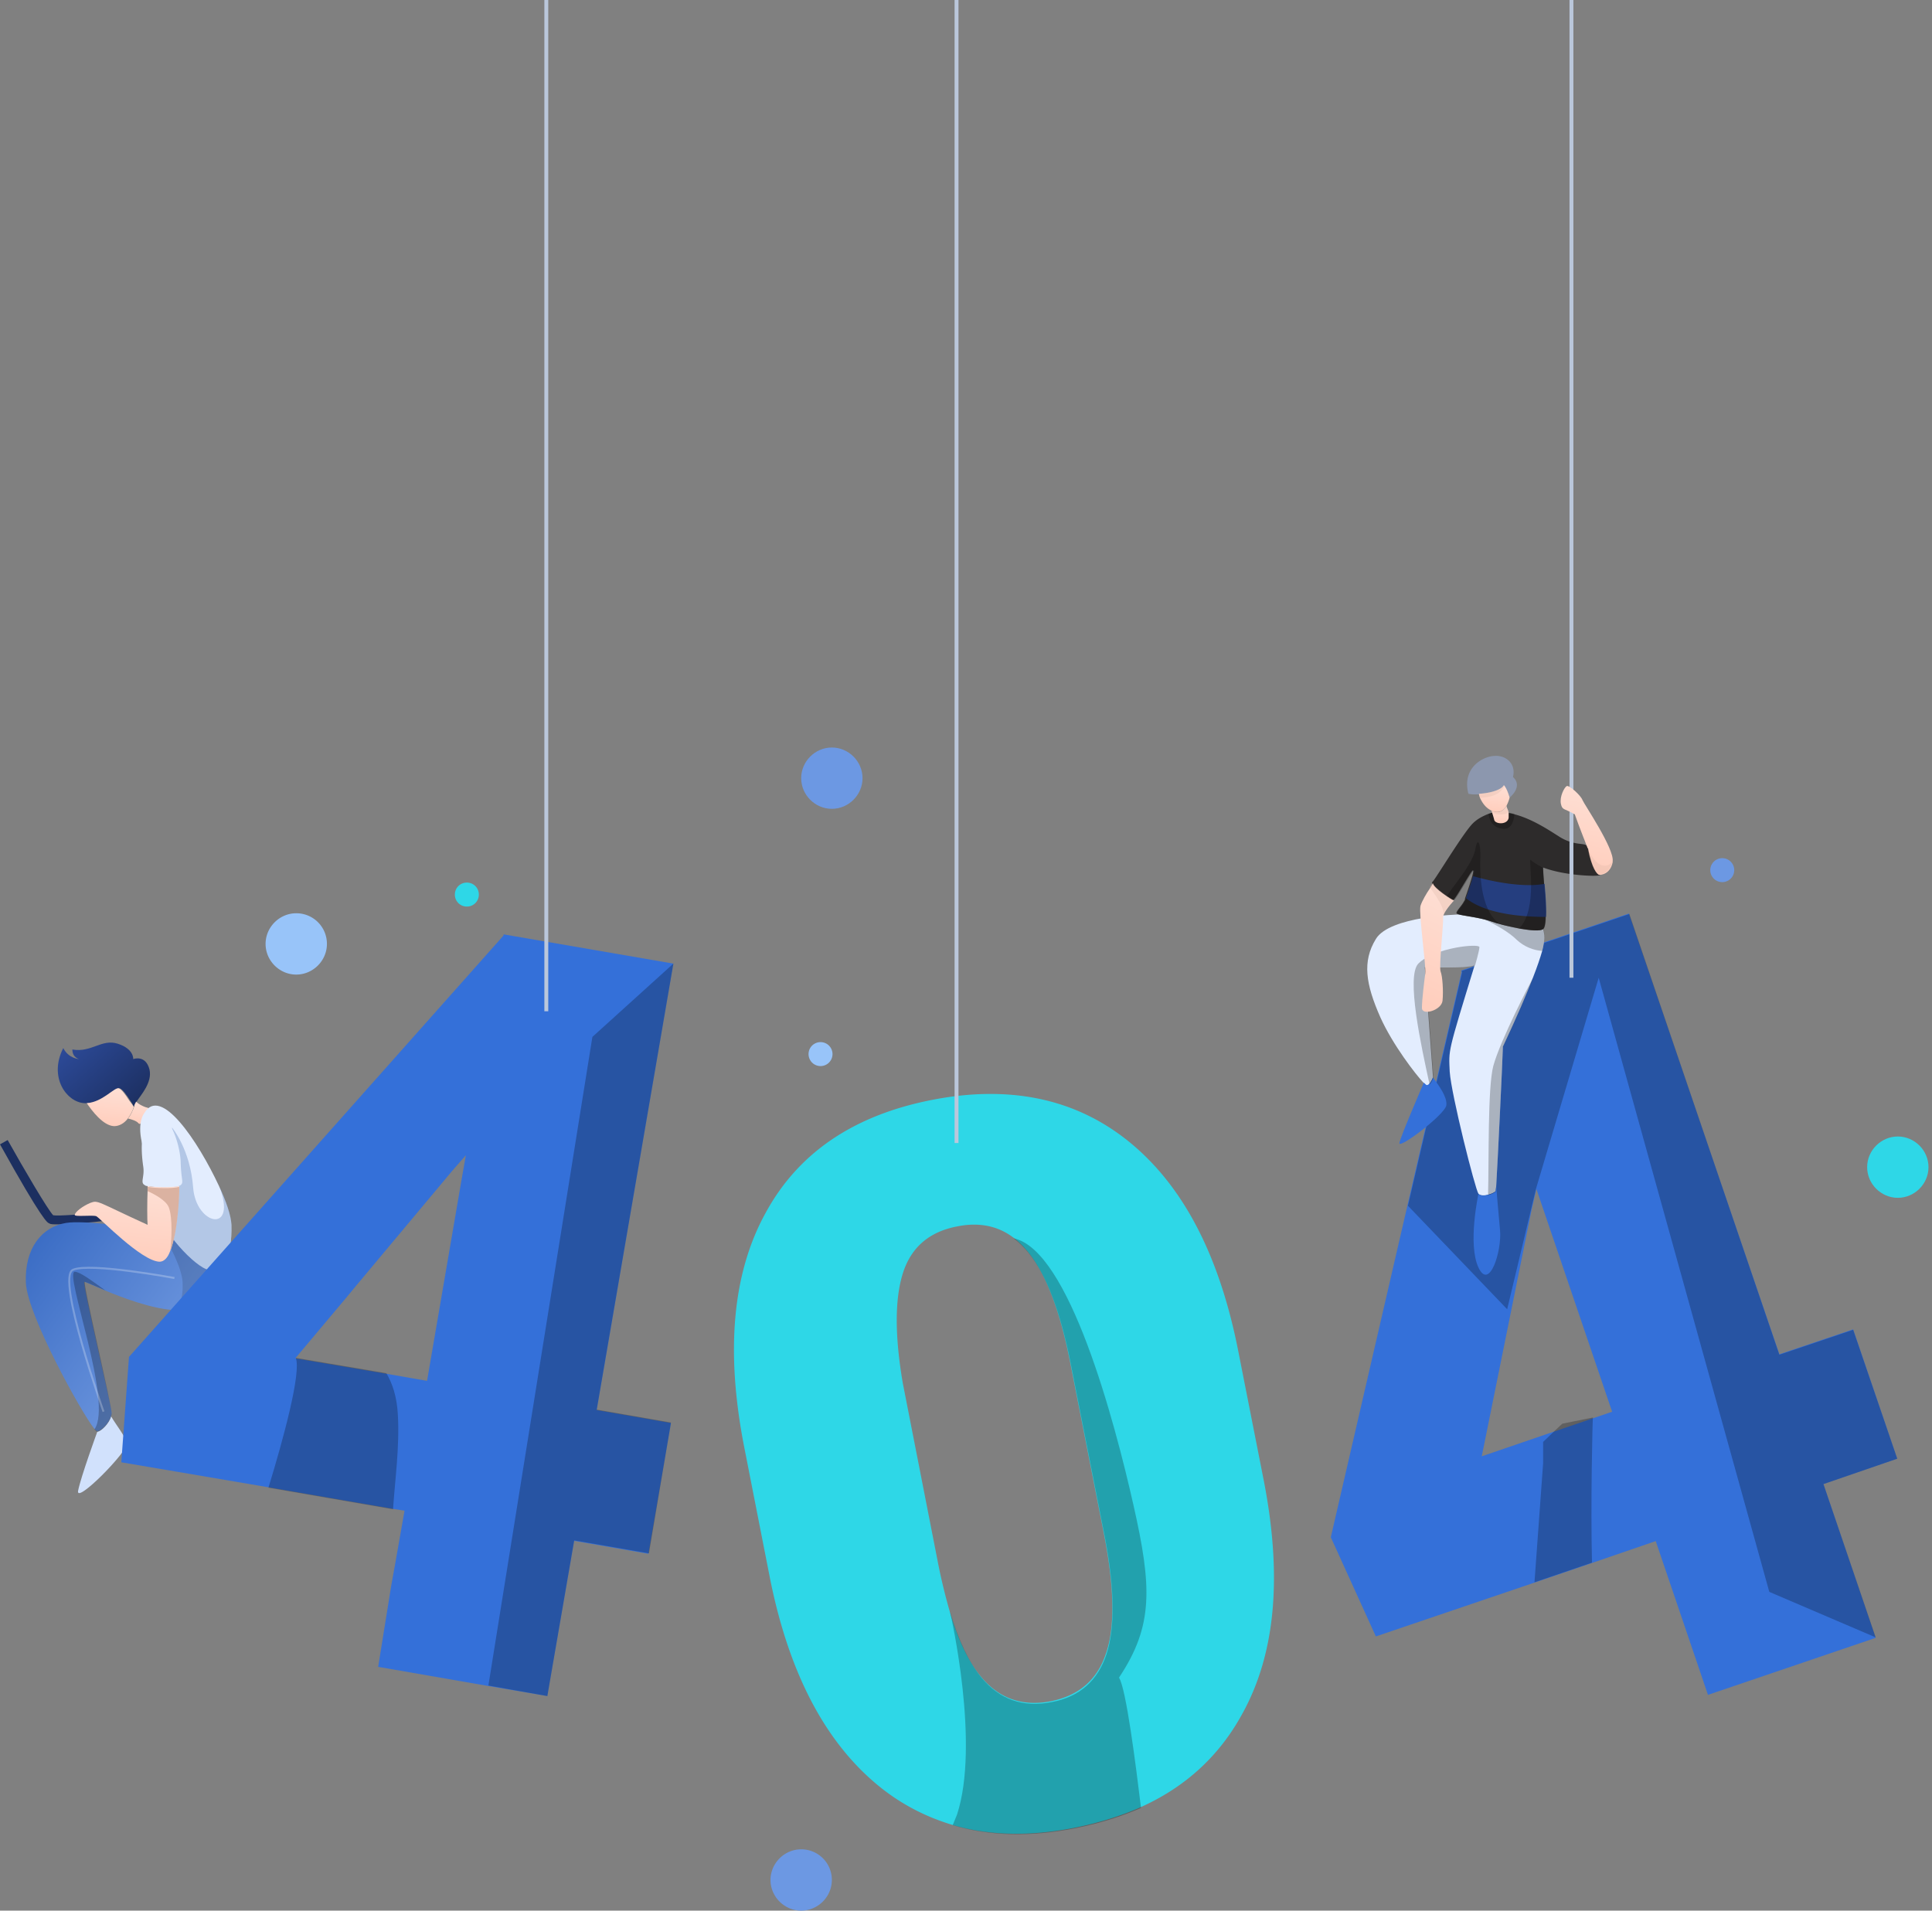 <svg xmlns="http://www.w3.org/2000/svg" width="455" height="450" fill="none" viewBox="0 0 455 450">
    <rect x="0" y="0" width="455" height="450" fill="#808080" stroke="none"/>
    <path fill="#3470D9" d="M446.817 343.558l-10.383-30.463-17.381 5.867-35.438-103.801-39.502 13.426.113.339-12.753 54.946-18.058 78.189 10.609 23.356 37.244-12.637 13.544-4.626 15.123-5.19 12.302 36.217 39.501-13.426-12.302-36.217 17.381-5.98zm-71.78-9.478l-8.916 3.047-17.155 5.867 11.738-58.106 1.129-4.852 17.832 52.465-4.628 1.579z"/>
    <path fill="#000" d="M429.436 349.538l12.302 36.104-25.055-10.718-40.178-144.644-14.785 49.756-6.772 28.32-23.362-24.371 12.753-54.947-.113-.338 39.502-13.426 35.325 103.8 17.381-5.867 10.383 30.351-17.381 5.98zM374.924 368.041l-13.543 4.626 2.032-27.981v-5.077l2.708-2.595 1.806-1.693 7.223-1.466c-.113.225-.564 20.76-.226 34.186z" opacity=".25"/>
    <path fill="#1C2F60" d="M13.656 288.365c-1.016 0-1.806 0-2.031-.226-.452-.113-1.58-.564-11.625-18.617l1.806-1.015c3.724 6.657 9.48 16.473 10.722 17.714 1.128.225 7.11-.226 12.414-.79l.226 2.031c-3.386.451-8.577.903-11.512.903z"/>
    <path fill="url(#a)" d="M50.223 297.052v.564s-.564 11.396-9.142 10.945h-.112c-5.305-.339-11.85-2.821-16.252-4.626-2.71-1.129-4.628-2.031-4.854-2.031-.564.113 6.434 29.335 6.434 30.914 0 .226-.113.452-.113.677-.452 1.58-2.258 3.498-3.273 3.611-.113 0-.339-.226-.677-.564-3.16-3.949-15.8-26.853-16.14-34.413-.338-8.236 3.838-13.2 9.48-14.103 4.177-.677 16.366 1.016 22.46 1.918 2.145.339 3.612.564 3.612.564l8.577 6.544z"/>
    <path fill="#000" d="M26.297 332.931c0 .226-.113.451-.113.677-.452 1.58-2.257 3.498-3.273 3.611-.113 0-.339-.226-.677-.565 4.514-6.318-7.224-37.007-4.628-37.12 1.242 0 4.063 2.144 7.223 4.401-2.708-1.129-4.627-2.031-4.853-2.031-.564.113 6.434 29.335 6.32 31.027z" opacity=".25"/>
    <path fill="#000" d="M50.223 297.052v.564s-.564 11.396-9.142 10.945c1.693-1.354 2.032-3.724 1.92-6.544-.114-3.272-3.161-9.027-4.967-11.96 2.145.338 3.612.564 3.612.564l8.577 6.431z" opacity=".13"/>
    <path fill="url(#b)" d="M32.053 259.594c-.339.451-.452.789-.452 1.128-.113-.226-.451-.79-.903-1.467-.79-1.241-1.806-2.708-2.483-2.933-1.015-.339-3.837 3.272-7.561 3.497h-.79c-4.176-.225-8.465-6.092-4.966-12.975 1.241 2.482 3.724 2.595 3.724 2.595s-1.58-.338-1.58-2.256c4.514.79 6.884-2.595 10.722-1.354 3.837 1.241 3.611 3.61 3.611 3.61s2.935-1.128 3.838 2.482c.677 3.047-2.032 5.98-3.16 7.673z"/>
    <path fill="url(#c)" d="M31.488 260.722c-.226.903-.79 1.918-1.467 2.821-.79 1.015-1.919 1.692-3.16 1.692-2.596-.113-5.192-3.61-6.433-5.416 3.724-.225 6.546-3.836 7.561-3.497.678.225 1.694 1.692 2.483 2.933.565.677.903 1.241 1.016 1.467z"/>
    <path fill="url(#d)" d="M35.325 261.06s-1.918 4.513-2.708 3.498c-.452-.564-1.58-.903-2.483-1.128.677-.79 1.128-1.805 1.467-2.821 0-.338.226-.677.452-1.128 1.354 1.241 3.273 1.579 3.273 1.579z"/>
    <path fill="#E3EDFE" d="M49.207 299.083c-3.16-.451-11.624-9.703-11.624-13.652 0-.564-.113-1.128-.113-1.918-.677-4.175-3.047-10.154-4.063-14.442-1.129-4.964.564-6.882.564-6.882 3.838-6.657 12.64 6.544 17.607 17.149 1.692 3.611 2.821 6.883 2.934 9.139.226 7.447-2.145 11.057-5.305 10.606z"/>
    <path fill="#2754A3" d="M49.207 299.083c-3.16-.451-11.624-9.703-11.624-13.652 0-.564-.113-1.128-.113-1.918v-1.805l3.047-16.134s4.289 5.077 4.966 14.103c.677 9.026 10.609 11.057 6.095-.451 1.692 3.61 2.821 6.882 2.934 9.139.226 7.559-2.145 11.169-5.305 10.718z" opacity=".25"/>
    <path fill="#E3EDFE" d="M42.549 279.113c-.113.113-.226.113-.452.225-1.467.452-5.756.339-7.449 0a.86.86 0 0 1-.564-.225c-1.129-.564 0-1.918-.339-4.288-.338-2.369-1.241-9.477 2.258-11.621 3.724-2.256 6.433 6.318 6.546 10.493.112 4.287.79 4.739 0 5.416z"/>
    <path fill="url(#e)" d="M42.21 279.338s-.226 10.38-2.144 15.345c-.565 1.579-1.468 2.482-2.483 2.482-4.289-.113-13.995-10.267-14.898-10.718-.903-.339-5.304.225-5.079-.339.113-.677 1.806-2.031 3.725-2.821 1.806-.677 1.58-.225 13.43 5.19-.113-1.015-.113-5.528 0-8.123v-1.016c1.693.339 5.982.339 7.449 0z"/>
    <path fill="#D1E1FC" d="M29.908 339.926c.339 1.806-12.189 14.555-11.512 11.17.677-3.385 4.515-13.877 4.515-13.877 1.015-.113 2.821-2.031 3.273-3.611 1.015 1.805 3.386 4.739 3.724 6.318z"/>
    <path stroke="#fff" stroke-miterlimit="10" stroke-width=".46" d="M41.081 301.001s-19.976-3.723-23.926-1.918c-3.95 1.805 7.223 33.397 7.223 33.397" opacity=".25"/>
    <path fill="#DBB2A1" d="M40.052 294.76c.339-2.031.678-8.124-.338-10.493-.677-1.58-3.386-3.047-4.966-3.723v-1.016c1.806.339 5.982.451 7.449 0 .113 0-.113 10.38-2.145 15.232z"/>
    <path fill="#E3EDFE" d="M363.201 223.961c-.451 1.58-1.129 3.611-2.144 6.206-1.468 3.836-3.725 9.139-7.111 16.36-.112 3.723-1.241 27.417-1.58 32.832 0 .677-.113 1.016-.113 1.129 0 .225-.902.677-1.805.902-.903.226-1.806.226-2.257-.225-.791-1.129-6.434-23.468-6.772-28.771-.226-5.303-.564-4.062 5.869-25.048-1.58.79-11.738.451-11.738.451s1.919 25.725 1.919 25.838v.225c-.113.339-.452 1.129-.903 1.58-.226.226-.339.339-.565.226-.112 0-.338-.226-.677-.564-1.918-2.031-7.336-9.027-10.27-15.571-3.386-7.672-4.289-13.087-1.016-18.39 3.273-5.416 19.638-5.755 19.638-5.755 1.016.339 3.386.565 5.756 1.129.677.113 1.354.338 2.031.564 3.612 1.241 10.384 2.708 11.964 1.805.338 1.128.451 2.482-.226 5.077z"/>
    <path fill="#2D2B2B" d="M376.744 206.135c-.677.338-8.239.112-13.317-1.806 0 .903.113 2.257.225 3.949.226 2.483.452 5.529.339 7.673 0 1.579-.226 2.707-.677 2.933-.79.451-3.047.226-5.643-.226-1.58-.338-3.386-.677-4.853-1.128-.565-.113-1.016-.338-1.467-.451-2.935-1.016-6.433-1.354-7.788-1.693-.338-.112-.564-.225-.564-.338 0-.564 1.241-1.692 1.806-2.821.113-.113.225-.338.225-.677a93.483 93.483 0 0 0 1.693-5.19c.226-.902.339-1.466.113-1.354-.564.339-4.176 6.996-4.627 6.996-.113 0-.903-.452-1.693-1.016-1.467-1.015-3.273-2.369-3.273-3.046 0-.113 0-.226.113-.226.79-.79 7.223-11.508 9.48-13.765 1.129-1.128 2.37-1.692 3.386-2.143 1.129-.452 2.031-.564 2.031-.564 1.355 0 2.709.112 4.063.451 4.628 1.128 8.804 4.062 11.174 5.528 3.047 1.806 5.191 1.354 5.981 1.806 1.242.451 3.95 6.769 3.273 7.108z"/>
    <path fill="#253E7F" d="M364.104 215.951c-4.289 0-13.769-.339-18.848-4.401a93.483 93.483 0 0 0 1.693-5.19s10.045 3.047 16.816 1.806c.226 2.595.452 5.528.339 7.785z"/>
    <path fill="#000" d="M356.655 191.693c-.113 1.805-.79 3.723-2.709 3.498-2.708-.226-3.273-2.483-3.385-3.498 1.128-.451 2.031-.564 2.031-.564 1.354 0 2.709.225 4.063.564z" opacity=".25"/>
    <path fill="#8C97AE" d="M355.526 187.857s-.451-1.918-1.354-2.821c-.79 1.241-3.611 1.805-5.869 2.031a8.265 8.265 0 0 1-2.483-.113c-1.58-6.093 3.386-8.8 6.095-8.913 2.709-.226 5.191 1.805 4.401 4.964 2.483 2.257-.79 4.852-.79 4.852z"/>
    <path fill="url(#f)" d="M355.526 187.857a9.208 9.208 0 0 1-.677 1.805c-.564 1.128-1.693 2.031-3.386 1.354-.112 0-.112 0-.225-.113-1.467-.677-2.258-2.031-2.709-3.046-.113-.339-.226-.677-.226-.903 2.258-.113 5.192-.79 5.869-2.031l.113.113c.79 1.015 1.241 2.821 1.241 2.821z"/>
    <path fill="url(#g)" d="M355.301 192.595c-.226 1.693-3.048 1.58-3.386.565-.113-.565-.339-1.129-.452-1.58l-.225-.677c.113 0 .113.113.225.113 1.806.677 2.822-.226 3.386-1.354-.225.338.339.903.452 1.805v1.128z"/>
    <path fill="#3470D9" d="M340.629 260.292c-.226 2.143-11.286 10.492-11.061 8.913.226-1.467 5.756-14.216 5.756-14.216.339.338.565.564.677.564.565.113 1.242-1.241 1.468-1.805 1.467 2.031 3.385 4.626 3.16 6.544zM348.191 298.54c-2.596-5.529 0-17.375 0-17.375.79 1.128 3.95-.226 4.062-.677 0 0 0-.452.113-1.129 0 0 .452 5.642.903 10.38.452 4.852-2.483 14.329-5.078 8.801z"/>
    <path fill="#000" d="M347.4 227.346c-1.58.79-11.737.451-11.737.451s1.918 25.725 1.918 25.838v.225c-.112.339-.451 1.129-.902 1.58-1.919-8.801-5.643-25.612-2.596-28.545 3.837-3.723 14.22-4.739 14.333-3.836 0 .789-1.016 4.287-1.016 4.287z" opacity=".25"/>
    <path fill="url(#h)" d="M340.064 215.274c-.112.338-.225.564-.225.789.225.903-1.016 11.622-.565 12.75.452 1.128.678 4.626.452 6.882-.226 2.257-4.853 3.611-4.853 1.693 0-1.918.564-6.431.79-8.124.226-1.692-1.58-14.216-1.129-15.908.339-1.129 1.467-3.047 2.257-4.175.452-.677.678-1.128.678-1.128.113 1.128 4.627 4.062 4.966 4.062 0-.113-1.806 1.918-2.371 3.159z"/>
    <path fill="#000" d="M363.201 223.961c-2.032-.112-4.289-1.015-5.982-2.595-1.805-1.805-4.966-3.61-7.674-4.851.677.113 1.354.338 2.031.564 3.612 1.241 10.384 2.708 11.964 1.805.225 1.128.338 2.482-.339 5.077zM361.057 230.28c-1.468 3.836-3.725 9.139-7.111 16.359-.112 3.724-1.241 27.417-1.58 32.833 0 .677-.113 1.016-.113 1.128 0 .226-.902.677-1.805.903.225-8.011-.113-25.386 1.241-30.463 1.693-6.206 8.916-19.971 9.368-20.76z" opacity=".25"/>
    <path fill="#000" d="M353.044 217.53c-.565-.113-1.016-.338-1.468-.451-2.934-1.016-6.433-1.354-7.787-1.693-.339-.112-.564-.225-.564-.338 0-.564 1.241-1.692 1.805-2.821.565-1.241 2.596-7.559 2.032-7.221-.564.339-4.176 6.996-4.627 6.996-.113 0-.903-.452-1.693-1.016.113-.113.225-.338.338-.451 2.257-3.272 5.869-7.334 6.433-10.831.452-2.596 1.242-1.129 1.129 2.256-.113 2.934-.226 12.073 4.402 15.57zM363.427 218.884c-.79.451-3.048.226-5.643-.226 4.514-4.513 2.031-16.698 2.708-16.134.79.79 2.822 1.805 2.822 1.805.226 3.272 1.58 13.652.113 14.555z" opacity=".25"/>
    <path fill="#DBB2A1" d="M342.435 212.002s-1.806 2.031-2.483 3.272c0-.226 0-.564-.113-.79-.113-1.354-2.145-4.175-3.16-5.529.451-.677.677-1.128.677-1.128.226 1.128 4.74 4.175 5.079 4.175zM354.285 185.149c-1.129 2.482-4.402 2.708-5.756 2.708-.113-.339-.226-.677-.226-.903 2.258-.113 5.192-.79 5.869-2.031 0 .113 0 .113.113.226zM355.301 191.354a5.541 5.541 0 0 1-.79.339c-1.468.338-2.483 0-3.048-.226l-.225-.677c.113 0 .113.113.225.113 1.806.677 2.822-.226 3.386-1.354-.225.451.226.903.452 1.805z" opacity=".25"/>
    <path stroke="#BAC7DB" stroke-miterlimit="10" stroke-width=".919" d="M370.086 0v230.28"/>
    <path fill="url(#i)" d="M379.792 202.863v.225c-.565 2.821-2.822 3.047-3.273 2.934-.452-.226-1.58-1.467-2.483-5.98 0-.113 0-.226-.113-.226 0 0-2.145-5.415-3.047-8.01-2.483-1.467-2.935-.903-3.273-2.483-.339-1.692.79-3.836 1.354-4.174.564-.339 3.386 2.256 3.724 3.272.339.902 7.562 11.508 7.111 14.442z"/>
    <path fill="#DBB2A1" d="M379.679 202.976c-.565 2.82-2.822 3.046-3.273 2.933-.452-.226-1.58-1.467-2.483-5.98.564 1.241 1.58 2.821 2.596 3.498 1.128.79 2.483.564 3.16-.451z" opacity=".25"/>
    <path fill="#2ED7E7" d="M297.615 348.635l-5.982-30.35c-4.402-22.453-12.866-38.813-25.507-49.193-12.527-10.267-28.102-13.652-46.611-10.042-18.509 3.611-31.601 12.524-39.276 26.74-7.787 14.217-9.367 32.607-4.966 55.06l5.982 30.463c4.401 22.34 12.866 38.7 25.394 49.08 5.304 4.4 11.173 7.446 17.493 9.364 8.69 2.596 18.396 2.821 29.118.677 5.53-1.128 10.609-2.707 15.236-4.738 10.609-4.739 18.623-12.073 24.04-22.002 7.9-14.216 9.48-32.494 5.079-55.059zm-37.132 40.73c-2.031 6.206-6.32 9.929-12.866 11.283-6.771 1.354-12.302-.564-16.59-5.754-2.935-3.498-5.418-8.688-7.449-15.683a136.867 136.867 0 0 1-2.596-10.718l-8.352-42.649c-1.918-11.17-1.918-19.858 0-25.95 1.919-6.093 6.208-9.816 12.866-11.057 5.079-1.016 9.481-.113 13.092 2.595 1.242.902 2.37 2.031 3.499 3.385 4.289 5.302 7.562 13.99 9.932 25.95l8.126 41.294c2.257 11.96 2.483 21.099.338 27.304z"/>
    <path fill="#000" d="M263.531 395.12c1.693 2.595 3.95 20.534 5.191 30.689-4.627 2.03-9.706 3.61-15.236 4.738-10.722 2.144-20.428 1.918-29.118-.677.338-.789.677-1.692 1.016-2.482 5.417-16.585-1.355-46.597-1.693-47.951 2.031 6.882 4.514 12.072 7.448 15.683 4.289 5.19 9.819 7.108 16.591 5.754 6.546-1.241 10.835-5.077 12.866-11.283 2.032-6.205 1.919-15.344-.338-27.304l-8.126-41.295c-2.37-11.959-5.643-20.647-9.932-25.95-1.129-1.354-2.257-2.482-3.499-3.385 13.092 2.595 23.814 43.213 28.215 62.732 4.402 19.406 4.741 28.545-3.385 40.731z" opacity=".25"/>
    <path stroke="#BAC7DB" stroke-miterlimit="10" stroke-width=".919" d="M225.271 0v269.205"/>
    <path fill="#3470D9" d="M158.587 226.953l-39.953-6.883-.113.339-88.145 99.175-1.806 24.822 12.641 2.143 21.895 3.724 29.344 5.077 2.821.451-2.144 12.185-1.016 5.642-3.047 18.955 25.958 4.513 13.882 2.369 6.32-36.556 17.494 3.047 5.304-30.802-17.493-3.046 18.058-105.155zm-49.885 50.885l-8.126 47.387-9.706-1.692-21.33-3.611 11.85-14.103 2.708-3.272 22.46-26.853 3.16-3.61-1.016 5.754z"/>
    <path fill="#000" d="M92.563 355.463l-29.344-5.078c3.499-11.395 7.787-27.191 6.433-30.576l21.33 3.611c1.355 2.256 2.484 5.416 2.71 9.703.45 7.672-.678 15.457-1.13 22.34zM140.529 331.995l17.493 3.046-5.191 30.802-17.607-3.047-6.32 36.669-13.882-2.482 24.491-152.768 19.074-17.262-18.058 105.042z" opacity=".25"/>
    <path stroke="#BAC7DB" stroke-miterlimit="10" stroke-width=".919" d="M128.662 0v238.178"/>
    <path fill="#6C98E3" d="M203.131 183.277c0 3.949-3.273 7.221-7.223 7.221-3.95 0-7.223-3.272-7.223-7.221 0-3.949 3.273-7.221 7.223-7.221 3.95 0 7.223 3.272 7.223 7.221z"/>
    <path fill="#2ED7E7" d="M454.174 274.893c0 3.949-3.273 7.221-7.223 7.221-3.95 0-7.223-3.272-7.223-7.221 0-3.949 3.273-7.221 7.223-7.221 3.95 0 7.223 3.272 7.223 7.221z"/>
    <path fill="#98C4F9" d="M76.993 222.315c0 3.949-3.273 7.221-7.224 7.221-3.95 0-7.223-3.272-7.223-7.221 0-3.949 3.273-7.221 7.223-7.221a7.2 7.2 0 0 1 7.224 7.221z"/>
    <path fill="#6C98E3" d="M195.908 442.779c0 3.949-3.273 7.221-7.223 7.221-3.95 0-7.223-3.272-7.223-7.221 0-3.949 3.273-7.221 7.223-7.221a7.2 7.2 0 0 1 7.223 7.221zM405.604 207.761a2.821 2.821 0 1 0 0-5.642 2.821 2.821 0 0 0 0 5.642z"/>
    <path fill="#98C4F9" d="M193.239 251.086a2.821 2.821 0 1 0 .002-5.642 2.821 2.821 0 0 0-.002 5.642z"/>
    <path fill="#2ED7E7" d="M112.77 210.694a2.794 2.794 0 0 1-2.822 2.821 2.794 2.794 0 0 1-2.822-2.821 2.794 2.794 0 0 1 2.822-2.82 2.794 2.794 0 0 1 2.822 2.82z"/>
    <defs>
        <linearGradient id="a" x1="1.158" x2="54.825" y1="291.428" y2="330.809" gradientUnits="userSpaceOnUse">
            <stop stop-color="#3467C1"/>
            <stop offset="1" stop-color="#80A6E8"/>
        </linearGradient>
        <linearGradient id="b" x1="7.722" x2="31.273" y1="241.305" y2="267.173" gradientUnits="userSpaceOnUse">
            <stop stop-color="#3355AF"/>
            <stop offset="1" stop-color="#192A56"/>
        </linearGradient>
        <linearGradient id="c" x1="25.518" x2="26.535" y1="264.956" y2="255.342" gradientUnits="userSpaceOnUse">
            <stop stop-color="#FFCEBD"/>
            <stop offset="1" stop-color="#FEE1D7"/>
        </linearGradient>
        <linearGradient id="d" x1="32.523" x2="33.26" y1="264.544" y2="258.955" gradientUnits="userSpaceOnUse">
            <stop stop-color="#FFCEBD"/>
            <stop offset="1" stop-color="#FEE1D7"/>
        </linearGradient>
        <linearGradient id="e" x1="28.925" x2="30.747" y1="296.608" y2="277.386" gradientUnits="userSpaceOnUse">
            <stop stop-color="#FFCEBD"/>
            <stop offset="1" stop-color="#FEE1D7"/>
        </linearGradient>
        <linearGradient id="f" x1="351.628" x2="352.406" y1="191.051" y2="184.258" gradientUnits="userSpaceOnUse">
            <stop stop-color="#FFCEBD"/>
            <stop offset="1" stop-color="#FEE1D7"/>
        </linearGradient>
        <linearGradient id="g" x1="353.108" x2="353.726" y1="193.768" y2="189.241" gradientUnits="userSpaceOnUse">
            <stop stop-color="#FFCEBD"/>
            <stop offset="1" stop-color="#FEE1D7"/>
        </linearGradient>
        <linearGradient id="h" x1="338.131" x2="351.241" y1="237.358" y2="210.957" gradientUnits="userSpaceOnUse">
            <stop stop-color="#FFCEBD"/>
            <stop offset="1" stop-color="#FEE1D7"/>
        </linearGradient>
        <linearGradient id="i" x1="373.188" x2="378.028" y1="205.39" y2="183.704" gradientUnits="userSpaceOnUse">
            <stop stop-color="#FFCEBD"/>
            <stop offset="1" stop-color="#FEE1D7"/>
        </linearGradient>
    </defs>
</svg>
